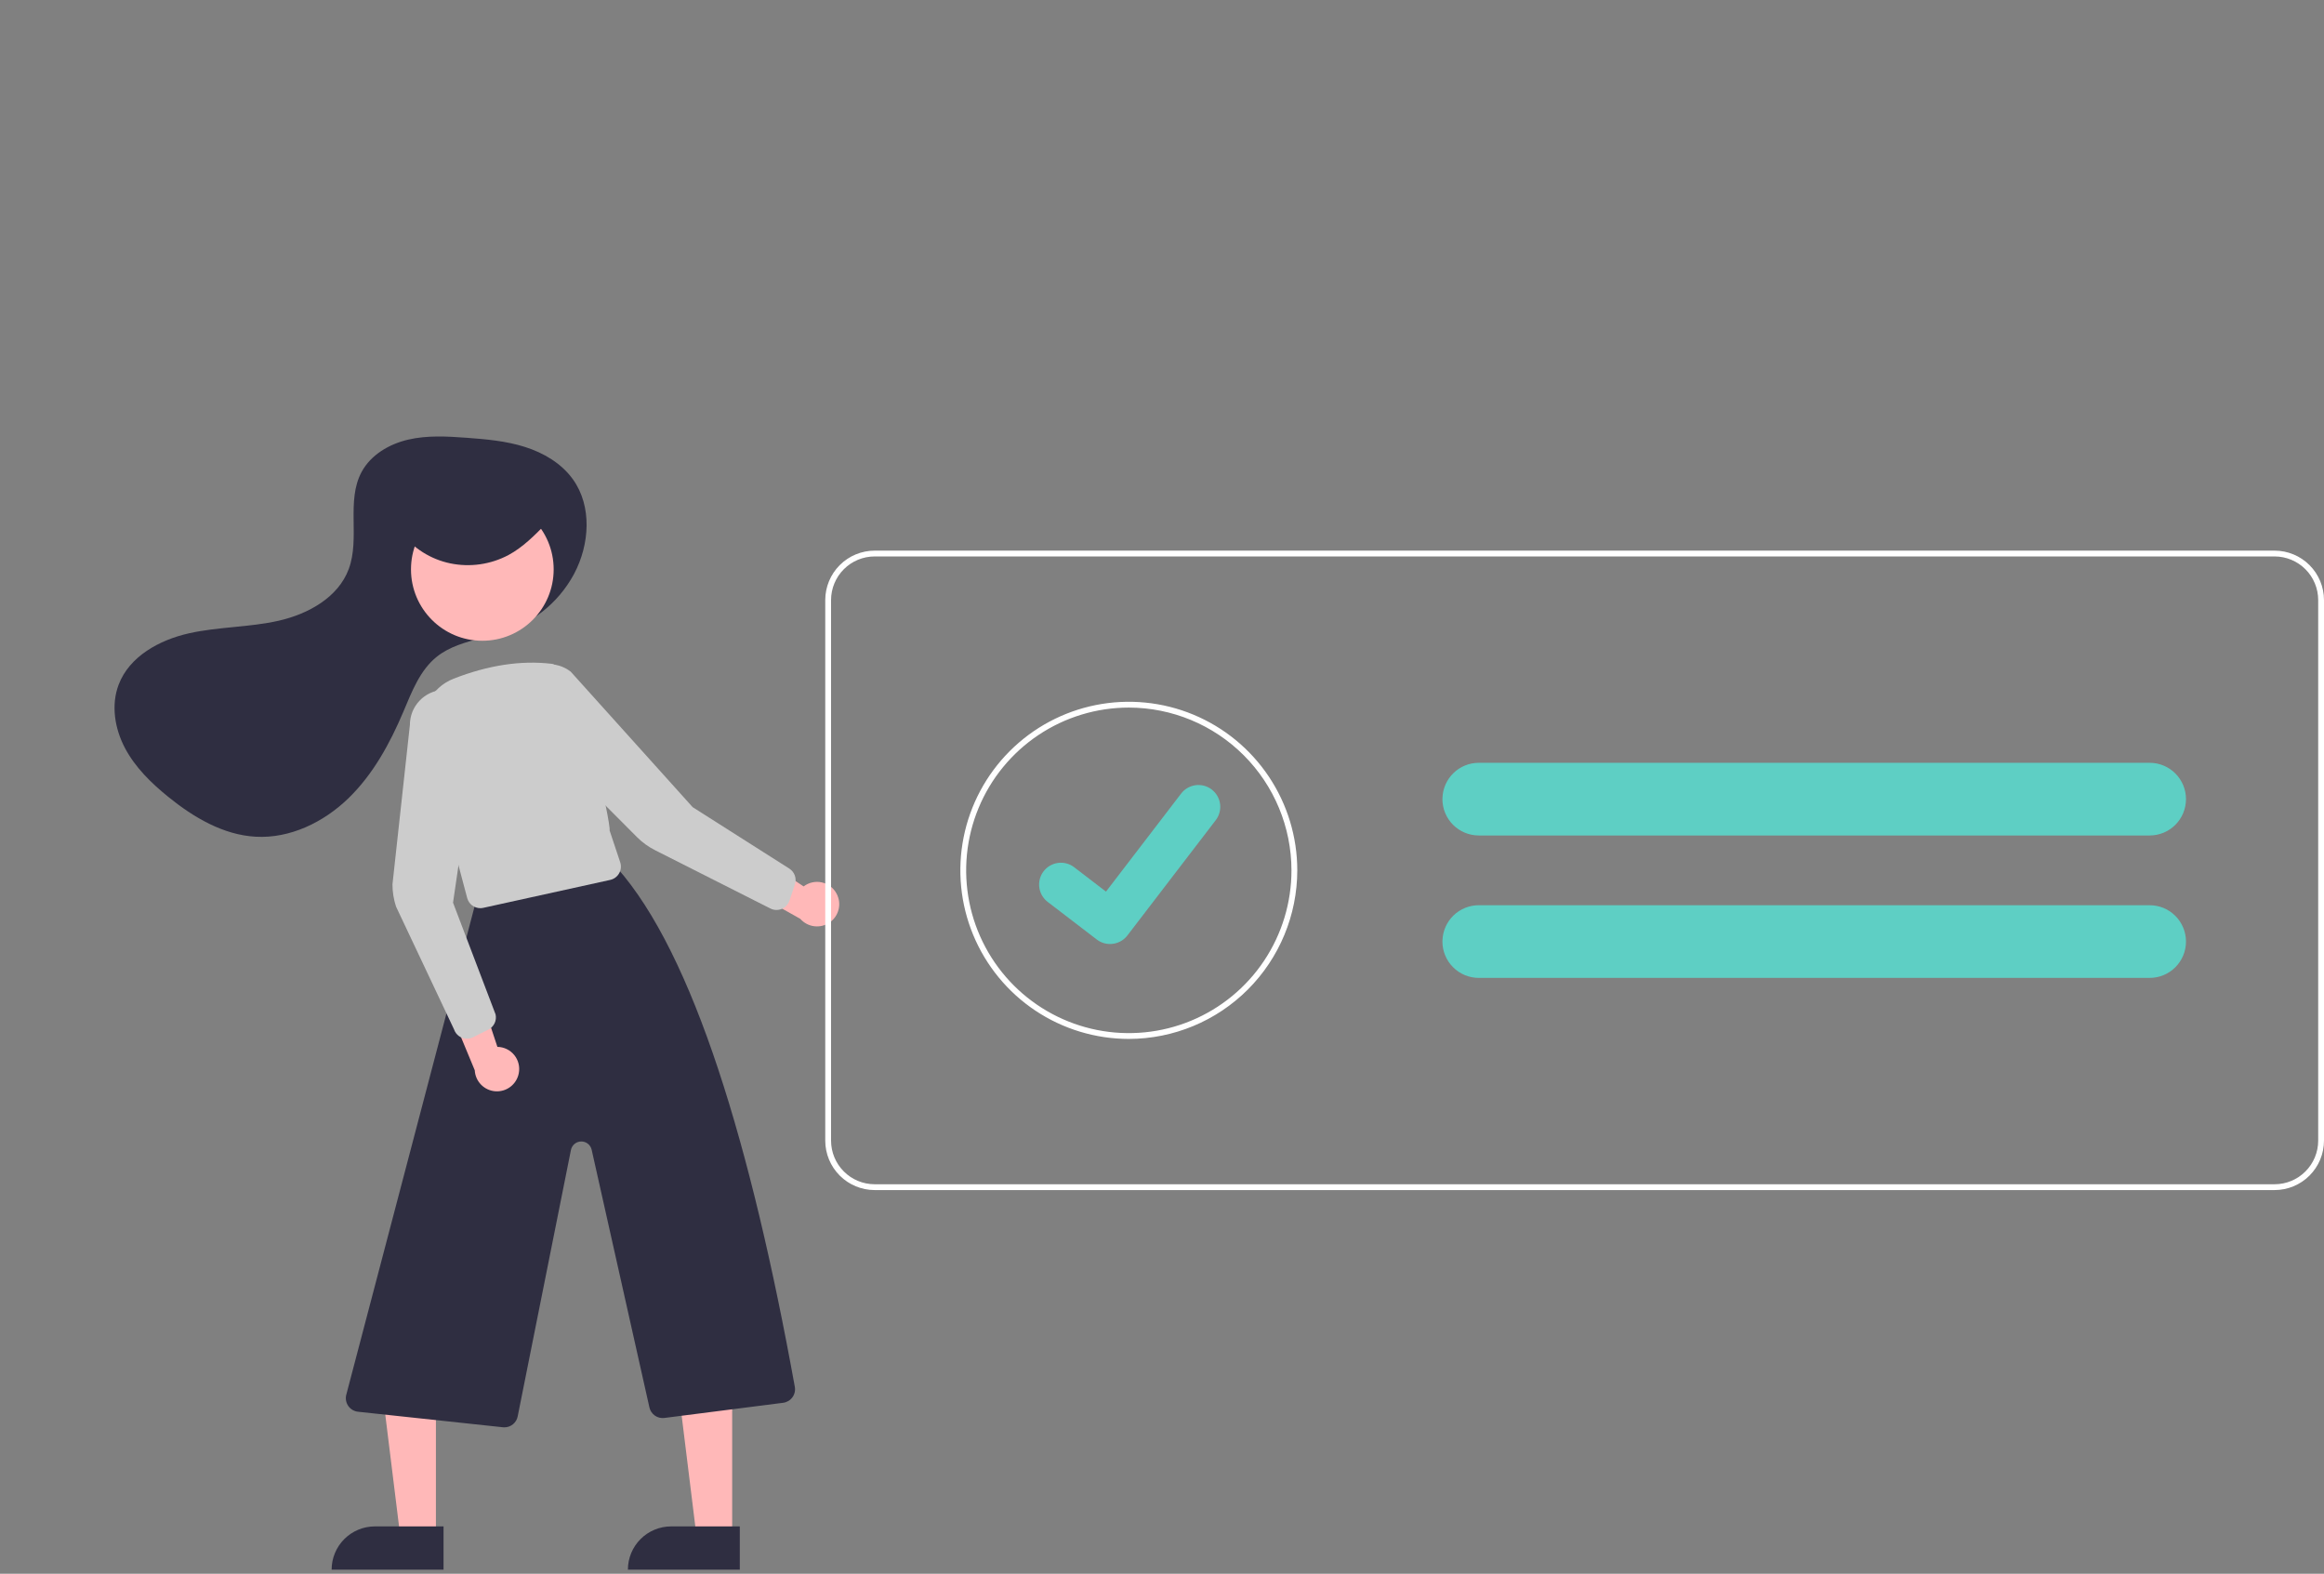 <svg width="480" height="325" viewBox="0 0 480 325" fill="none" xmlns="http://www.w3.org/2000/svg">
<rect x="0" y="0" width="480" height="325" fill="#808080" stroke="none"/>
<path d="M118.59 118.482C121.79 112.437 122.319 104.564 118.339 99.001C115.97 95.69 112.272 93.517 108.391 92.291C104.51 91.065 100.416 90.705 96.357 90.407C92.339 90.112 88.25 89.876 84.325 90.785C80.4 91.694 76.599 93.915 74.687 97.463C71.457 103.457 74.399 111.143 72.027 117.525C69.85 123.382 63.654 126.806 57.563 128.188C51.472 129.57 45.115 129.423 39.021 130.791C32.927 132.16 26.721 135.552 24.505 141.395C22.903 145.62 23.699 150.486 25.81 154.481C27.921 158.476 31.227 161.71 34.737 164.554C39.973 168.797 46.099 172.43 52.826 172.798C59.915 173.186 66.846 169.809 71.948 164.87C77.05 159.931 80.524 153.548 83.299 147.01C85.059 142.862 86.723 138.398 90.251 135.598C92.843 133.539 96.141 132.638 99.338 131.785L102.959 130.819C106.24 129.96 109.311 128.439 111.983 126.348C114.654 124.258 116.87 121.642 118.493 118.663C118.526 118.603 118.558 118.542 118.59 118.482Z" fill="#2F2E41"/>
<path d="M90.033 317.329H82.679L79.18 288.944H90.035L90.033 317.329Z" fill="#FFB8B8"/>
<path d="M77.425 315.226H91.609V324.161H68.494C68.494 322.988 68.725 321.826 69.174 320.742C69.623 319.658 70.281 318.673 71.11 317.843C71.939 317.013 72.924 316.355 74.007 315.906C75.091 315.457 76.252 315.226 77.425 315.226Z" fill="#2F2E41"/>
<path d="M151.224 317.329H143.869L140.37 288.944H151.225L151.224 317.329Z" fill="#FFB8B8"/>
<path d="M138.616 315.226H152.8V324.161H129.686C129.686 322.988 129.917 321.826 130.365 320.742C130.814 319.658 131.472 318.673 132.301 317.843C133.131 317.013 134.115 316.355 135.199 315.906C136.282 315.457 137.443 315.226 138.616 315.226Z" fill="#2F2E41"/>
<path d="M104.172 294.769C104.069 294.769 103.967 294.763 103.865 294.752L73.943 291.545C73.546 291.502 73.162 291.375 72.817 291.173C72.473 290.97 72.175 290.696 71.944 290.37C71.714 290.043 71.555 289.671 71.48 289.278C71.404 288.886 71.413 288.481 71.505 288.092L97.999 187.269C98.123 186.756 98.388 186.288 98.764 185.918C99.139 185.547 99.611 185.289 100.126 185.173L124.703 178.318C125.196 178.21 125.708 178.235 126.188 178.391C126.668 178.548 127.097 178.83 127.431 179.208C143.233 197.041 155.141 236.574 164.162 286.402C164.23 286.778 164.221 287.164 164.135 287.537C164.049 287.909 163.889 288.26 163.663 288.568C163.437 288.877 163.151 289.136 162.822 289.33C162.493 289.524 162.128 289.649 161.749 289.697L137.232 292.829C136.537 292.92 135.833 292.747 135.259 292.344C134.685 291.941 134.282 291.338 134.13 290.652L122.202 237.442C122.092 236.952 121.818 236.515 121.424 236.203C121.031 235.892 120.543 235.725 120.041 235.731C119.54 235.737 119.055 235.915 118.669 236.235C118.283 236.556 118.019 236.999 117.92 237.491L106.924 292.504C106.799 293.143 106.456 293.718 105.954 294.131C105.452 294.544 104.822 294.77 104.172 294.769Z" fill="#2F2E41"/>
<path d="M99.62 132.327C107.758 132.327 114.354 125.727 114.354 117.584C114.354 109.442 107.758 102.842 99.62 102.842C91.483 102.842 84.886 109.442 84.886 117.584C84.886 125.727 91.483 132.327 99.62 132.327Z" fill="#FFB8B8"/>
<path d="M99.208 187.552C98.589 187.551 97.987 187.346 97.496 186.967C97.006 186.589 96.654 186.059 96.496 185.46L87.632 152.14C86.992 149.746 87.257 147.2 88.376 144.989C89.495 142.778 91.389 141.058 93.697 140.157C100.832 137.37 107.63 136.336 113.902 137.083C119.476 137.748 126.353 170.768 125.898 171.472L128.097 178.075C128.222 178.449 128.267 178.845 128.229 179.238C128.19 179.631 128.07 180.012 127.875 180.355C127.68 180.698 127.416 180.997 127.098 181.231C126.781 181.465 126.418 181.63 126.033 181.715L99.82 187.485C99.619 187.529 99.414 187.552 99.208 187.552Z" fill="#CCCCCC"/>
<path d="M107.153 221.626C107.279 220.971 107.26 220.295 107.097 219.647C106.935 219 106.632 218.396 106.21 217.878C105.789 217.36 105.259 216.941 104.658 216.65C104.057 216.359 103.4 216.204 102.733 216.194L97.626 200.786L92.406 207.411L98.056 221.027C98.115 222.15 98.584 223.212 99.373 224.013C100.162 224.813 101.217 225.296 102.339 225.37C103.46 225.443 104.569 225.103 105.457 224.413C106.344 223.723 106.948 222.732 107.153 221.626Z" fill="#FFB8B8"/>
<path d="M172.811 184.596C172.505 184.002 172.073 183.483 171.545 183.074C171.017 182.666 170.406 182.378 169.755 182.232C169.104 182.085 168.428 182.083 167.776 182.226C167.124 182.369 166.512 182.653 165.981 183.058L152.45 174.102L152.438 182.537L165.289 189.75C166.029 190.596 167.053 191.141 168.168 191.283C169.283 191.424 170.411 191.151 171.338 190.516C172.265 189.881 172.927 188.927 173.199 187.836C173.47 186.745 173.332 185.592 172.811 184.596H172.811Z" fill="#FFB8B8"/>
<path d="M96.445 214.507C95.854 214.507 95.277 214.321 94.797 213.974C94.317 213.627 93.959 213.138 93.773 212.576L81.801 187.236C81.31 185.751 81.06 184.196 81.061 182.632L84.66 149.696C84.66 147.852 85.363 146.077 86.626 144.734C87.889 143.392 89.617 142.582 91.457 142.47C93.296 142.359 95.109 142.954 96.525 144.134C97.941 145.315 98.853 146.992 99.076 148.822L93.569 186.416L102.357 209.49C102.496 210.103 102.425 210.746 102.155 211.315C101.886 211.884 101.433 212.345 100.87 212.626L97.704 214.21C97.313 214.406 96.882 214.507 96.445 214.507Z" fill="#CCCCCC"/>
<path d="M160.386 187.923C159.945 187.923 159.511 187.819 159.117 187.62L135.308 175.587C133.913 174.882 132.639 173.958 131.536 172.85L108.297 149.523C106.996 148.217 106.242 146.463 106.189 144.62C106.137 142.777 106.789 140.983 108.014 139.605C109.238 138.226 110.942 137.367 112.777 137.204C114.613 137.04 116.442 137.583 117.891 138.722L143.065 166.695L163.019 179.372C163.551 179.709 163.954 180.214 164.165 180.807C164.375 181.401 164.38 182.047 164.179 182.644L163.054 186.002C162.867 186.562 162.508 187.048 162.029 187.393C161.551 187.737 160.976 187.923 160.386 187.923L160.386 187.923Z" fill="#CCCCCC"/>
<path d="M82.86 109.962C85.363 113.238 88.961 115.503 92.996 116.343C97.086 117.189 101.342 116.579 105.03 114.618C107.998 113.014 110.372 110.606 112.698 108.236C113.669 107.246 114.703 106.105 114.654 104.756C114.578 102.665 112.066 101.522 109.909 101.065C102.831 99.588 95.466 100.417 88.893 103.43C85.965 104.791 82.915 107.253 83.355 110.313" fill="#2F2E41"/>
<path d="M469.802 113.714H180.646C177.942 113.718 175.35 114.794 173.439 116.707C171.527 118.62 170.451 121.213 170.447 123.918V235.564C170.451 238.269 171.527 240.862 173.439 242.775C175.35 244.688 177.942 245.764 180.646 245.768H469.802C472.505 245.764 475.097 244.688 477.009 242.775C478.921 240.862 479.996 238.269 480 235.564V123.918C479.996 121.213 478.921 118.62 477.009 116.707C475.097 114.794 472.505 113.718 469.802 113.714ZM478.8 235.564C478.797 237.951 477.848 240.239 476.161 241.927C474.474 243.615 472.187 244.564 469.802 244.567H180.646C178.26 244.564 175.973 243.615 174.286 241.927C172.599 240.239 171.65 237.951 171.647 235.564V123.918C171.65 121.531 172.599 119.243 174.286 117.555C175.973 115.867 178.26 114.917 180.646 114.914H469.802C472.187 114.917 474.474 115.867 476.161 117.555C477.848 119.243 478.797 121.531 478.8 123.918V235.564Z" fill="white"/>
<path d="M233.146 214.555C226.265 214.555 219.537 212.513 213.815 208.688C208.093 204.863 203.634 199.425 201 193.064C198.367 186.702 197.678 179.702 199.02 172.949C200.363 166.196 203.677 159.992 208.543 155.124C213.409 150.255 219.609 146.939 226.358 145.596C233.108 144.252 240.104 144.942 246.462 147.577C252.82 150.212 258.254 154.674 262.077 160.399C265.9 166.124 267.941 172.855 267.941 179.741C267.931 188.971 264.261 197.82 257.738 204.347C251.215 210.874 242.371 214.545 233.146 214.555ZM233.146 146.127C226.502 146.127 220.007 148.099 214.482 151.792C208.957 155.486 204.651 160.735 202.109 166.878C199.566 173.02 198.901 179.778 200.197 186.299C201.493 192.819 204.693 198.809 209.391 203.51C214.089 208.21 220.075 211.412 226.592 212.709C233.109 214.006 239.864 213.34 246.002 210.796C252.141 208.252 257.388 203.944 261.079 198.416C264.771 192.888 266.741 186.389 266.741 179.741C266.731 170.829 263.188 162.285 256.89 155.984C250.592 149.682 242.053 146.137 233.146 146.127Z" fill="white"/>
<path d="M443.996 157.532H305.417C303.48 157.533 301.619 158.285 300.223 159.628C298.828 160.972 298.006 162.805 297.93 164.741C297.92 164.839 297.916 164.937 297.918 165.035C297.921 167.024 298.712 168.931 300.118 170.338C301.524 171.744 303.429 172.536 305.417 172.538H443.996C445.985 172.538 447.892 171.748 449.299 170.341C450.705 168.934 451.495 167.025 451.495 165.035C451.495 163.045 450.705 161.137 449.299 159.73C447.892 158.323 445.985 157.532 443.996 157.532Z" fill="#5ECFC4"/>
<path d="M443.996 186.943H305.417C303.48 186.944 301.619 187.696 300.223 189.04C298.828 190.383 298.006 192.216 297.93 194.152C297.92 194.25 297.916 194.348 297.918 194.446C297.921 196.436 298.712 198.342 300.118 199.749C301.524 201.155 303.429 201.947 305.417 201.95H443.996C445.985 201.95 447.892 201.159 449.299 199.752C450.705 198.345 451.495 196.436 451.495 194.446C451.495 192.457 450.705 190.548 449.299 189.141C447.892 187.734 445.985 186.943 443.996 186.943Z" fill="#5ECFC4"/>
<path d="M229.264 194.952C228.293 194.954 227.348 194.639 226.571 194.057L226.523 194.021L216.382 186.252C215.913 185.892 215.519 185.443 215.222 184.93C214.926 184.418 214.734 183.852 214.656 183.265C214.579 182.678 214.617 182.082 214.77 181.51C214.923 180.938 215.186 180.402 215.546 179.932C215.906 179.462 216.355 179.068 216.867 178.771C217.379 178.475 217.945 178.283 218.531 178.205C219.118 178.127 219.714 178.166 220.286 178.319C220.857 178.471 221.393 178.735 221.863 179.096L228.431 184.135L243.954 163.88C244.314 163.41 244.762 163.016 245.275 162.72C245.787 162.424 246.353 162.231 246.939 162.154C247.526 162.077 248.122 162.115 248.693 162.268C249.265 162.421 249.801 162.686 250.27 163.046L250.174 163.177L250.273 163.048C251.22 163.776 251.839 164.851 251.996 166.035C252.152 167.22 251.832 168.419 251.107 169.368L232.849 193.193C232.426 193.742 231.883 194.186 231.262 194.491C230.64 194.796 229.957 194.954 229.264 194.952Z" fill="#5ECFC4"/>
</svg>

